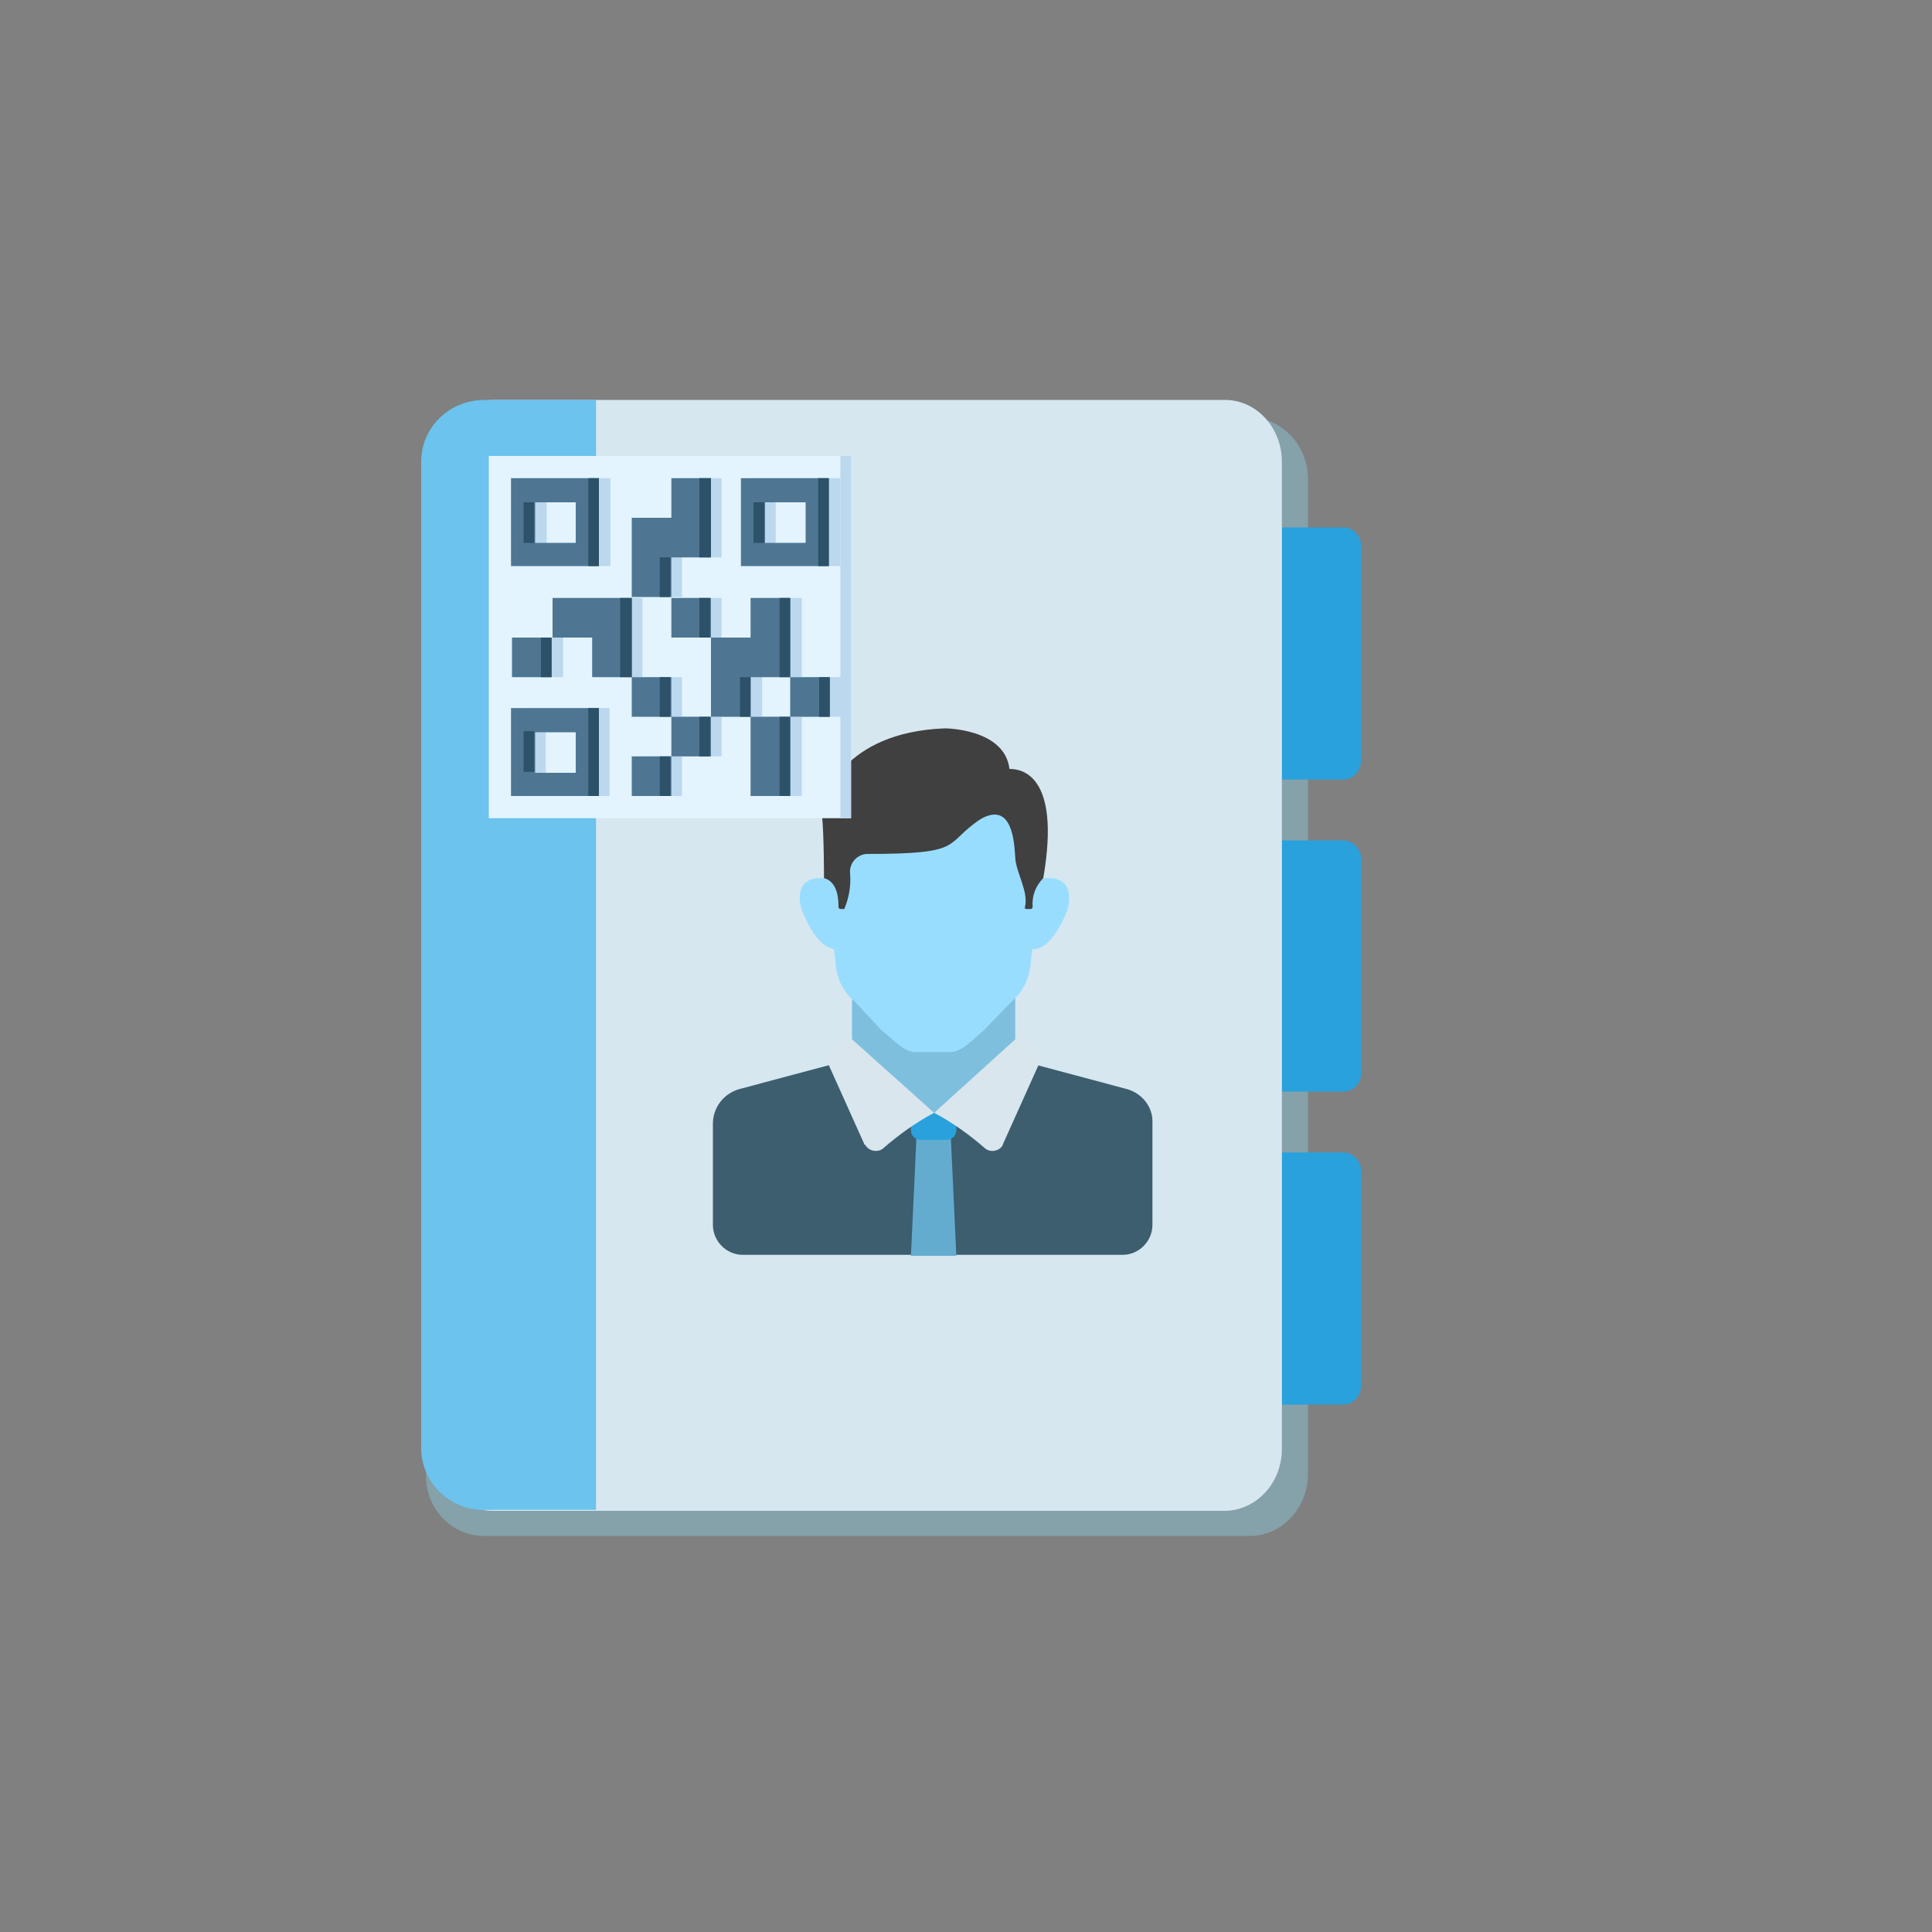 <?xml version="1.0" encoding="utf-8"?>
<!-- Generator: Adobe Illustrator 24.1.2, SVG Export Plug-In . SVG Version: 6.00 Build 0)  -->
<svg version="1.1" id="Слой_1" xmlns="http://www.w3.org/2000/svg" xmlns:xlink="http://www.w3.org/1999/xlink" x="0px"
     y="0px"
     viewBox="0 0 200 200" style="enable-background:new 0 0 200 200;" xml:space="preserve">
<rect x="0" y="0" width="200" height="200" fill="#808080" stroke="none"/>
<style type="text/css">
	.st0{fill:#85A1AA;}
	.st1{fill:#29A1DC;}
	.st2{fill:#D6E7F0;}
	.st3{fill:#6BC3EE;}
	.st4{fill:#FFFFFF;}
	.st5{fill:#7FBFDE;}
	.st6{fill:#3C5E6F;}
	.st7{fill:#99DDFE;}
	.st8{fill:#63ACD0;}
	.st9{fill:#D9E6ED;}
	.st10{fill:#404040;}
	.st11{fill:#E3F4FF;}
	.st12{fill:#BBD8EF;}
	.st13{fill:#4E7693;}
	.st14{fill:#2C5168;}
</style>
    <path class="st0" d="M135.4,49.6v103c0,3.5-2.7,6.4-6,6.4l0,0H50.1c-3.4,0-6.1-2.9-6-6.4l0,0v-103c0-3.5,2.7-6.4,6-6.4l0,0h79.2
	C132.7,43.2,135.4,46.1,135.4,49.6z"/>
    <path class="st1" d="M139,80.7h-6.3V54.6h6.3c1.1,0,1.9,0.9,1.9,1.9v22.2C140.9,79.8,140.1,80.7,139,80.7z M139,113h-6.3V87h6.3
	c1.1,0,1.9,0.9,1.9,1.9v22.2C140.9,112.2,140.1,113,139,113z M139,145.4h-6.3v-26.1h6.3c1.1,0,1.9,0.9,1.9,1.9v22.2
	C140.9,144.5,140.1,145.4,139,145.4z"/>
    <path class="st2" d="M132.7,47.8V150c0,3.5-2.6,6.3-5.8,6.4l0,0H51c-3.2,0-5.8-2.9-5.8-6.4l0,0V47.8c0-3.5,2.6-6.3,5.8-6.4l0,0h75.8
	C130.1,41.4,132.7,44.3,132.7,47.8z"/>
    <path class="st3"
          d="M61.7,41.4v114.9H50c-3.5,0-6.4-2.9-6.4-6.4l0,0V47.8c0-3.5,2.8-6.3,6.4-6.4l0,0C50,41.4,61.7,41.4,61.7,41.4z"
    />
    <path class="st4" d="M106.7,90.3L106.7,90.3z"/>
    <g>
	<polygon class="st5" points="105.1,109.6 105.1,103.1 88.2,103.1 88.2,109.6 96.7,117.1 	"/>
        <path class="st6" d="M116.5,112.7l-10.1-2.7c-0.2,0-0.3-0.1-0.5-0.2l-9.4,5.5l-8.9-5.7c-0.2,0.2-0.5,0.4-0.8,0.4l-10.1,2.7
		c-1.7,0.4-2.9,1.9-2.9,3.6v10.5c0,1.7,1.4,3.1,3.1,3.1h39.3c1.7,0,3.1-1.4,3.1-3.1l0,0v-10.5C119.4,114.6,118.2,113.1,116.5,112.7z
		"/>
        <path class="st7" d="M86.7,81.7l-1.3,8.1l1.1,9.9c0.1,1.6,0.8,3,2,4l2.8,3c1,0.7,2.2,2.2,3.4,2.2h3.7c1.2,0,2.4-1.4,3.4-2.2l2.9-3
		c1.2-1,1.9-2.5,2-4l1-9.6l-1.4-8.5L86.7,81.7z"/>
        <polygon class="st8" points="99,130 94.3,130 94.9,117.1 98.4,117.1 	"/>
        <path class="st1" d="M99,115.2h-4.7v1.8c0,0.6,0.5,1,1,1l0,0H98c0.6,0,1-0.5,1-1V115.2L99,115.2z"/>
        <path class="st9" d="M88.1,107.5l8.6,7.7c-1.9,1-3.7,2.3-5.3,3.7c-0.5,0.4-1.3,0.3-1.7-0.2c-0.1-0.1-0.1-0.2-0.2-0.2l-4-8.9
		l1.3-1.9C87,107.2,87.6,107.2,88.1,107.5C88,107.5,88.1,107.5,88.1,107.5z M105.2,107.5l-8.5,7.7c1.9,1,3.7,2.3,5.3,3.7
		c0.5,0.4,1.3,0.3,1.7-0.2c0.1-0.1,0.1-0.2,0.1-0.2l4-8.9l-1.3-1.9C106.3,107.2,105.7,107.2,105.2,107.5
		C105.3,107.5,105.2,107.5,105.2,107.5z"/>
        <path class="st7" d="M110.5,94.2c-2.2,5.5-4.5,4-4.5,3.4l0.5-4.5c-0.2-1,0.5-2,1.6-2.2c0.1,0,0.2,0,0.3,0l0,0
		C111.6,90.8,110.5,94.2,110.5,94.2z M83,94.2c2.2,5.5,4.5,4,4.5,3.4L87,93.1c0.2-1.1-0.6-2-1.6-2.2c-0.1,0-0.2,0-0.3,0l0,0
		C81.8,90.8,83,94.2,83,94.2z"/>
        <path class="st10" d="M88,90.4c0.1,1.3-0.1,2.5-0.6,3.7h-0.1H87c-0.1,0-0.2-0.1-0.2-0.2l0,0c0-0.6,0-2.6-1.5-3c0,0,0-4.5-0.2-6.4
		s2.2-8.7,12.7-9.1c0,0,6.2,0,6.7,4.2c1,0,5.4,0.3,3.5,11.3c-0.8,0.8-1.2,1.9-1.1,3c0,0.1-0.1,0.2-0.2,0.2h-0.4
		c-0.2,0-0.2,0-0.2-0.2c0.4-1.6-0.9-3.5-1-5.1s-0.3-5.9-3.6-4c-3.9,2.6-1.5,3.6-11.7,3.6C88.8,88.4,87.9,89.3,88,90.4z"/>
</g>
    <rect x="50.6" y="47.2" class="st11" width="37.5" height="37.5"/>
    <rect x="87" y="47.2" class="st12" width="1.1" height="37.5"/>
    <path class="st12" d="M54.1,49.5v9.1h9.1v-9.1H54.1z M60.8,56.2h-4.2V52h4.2V56.2z M77.8,49.5v9.1H87v-9.1H77.8z M84.5,56.2h-4.2V52
	h4.2L84.5,56.2z M74.7,49.5v8.2h-4.1v4.1h-4.1v-8.2h4.1v-4.1H74.7z M58.3,70.1h-4.1V66h4.1V70.1z M66.5,61.9v8.2h-4.1V66h-4.1v-4.1
	H66.5z M70.6,74.2h-4.1v-4.1h4.1V74.2z M74.7,66h-4.1v-4.1h4.1V66z M87.1,74.2H83v-4.1h4.1V74.2z M70.6,82.4h-4.1v-4.1h4.1V82.4z
	 M83,74.2v8.2h-4.1v-8.2L83,74.2z M83,61.9v8.2h-4.1v4.1h-4.1V66h4.1v-4.1L83,61.9z M74.7,78.3h-4.1v-4.1h4.1V78.3z M54,73.3v9.1
	h9.1v-9.1H54z M60.7,80h-4.2v-4.2h4.2V80z"/>
    <path class="st13" d="M52.9,49.5v9.1h9.1v-9.1H52.9z M59.6,56.2h-4.2V52h4.2V56.2z M76.7,49.5v9.1h9.1v-9.1H76.7z M83.4,56.2h-4.2
	V52h4.2L83.4,56.2z M73.6,49.5v8.2h-4.1v4.1h-4.1v-8.2h4.1v-4.1H73.6z M57.1,70.1H53V66h4.1V70.1z M65.4,61.9v8.2h-4.1V66h-4.1v-4.1
	H65.4z M69.5,74.2h-4.1v-4.1h4.1V74.2z M73.6,66h-4.1v-4.1h4.1V66z M85.9,74.2h-4.1v-4.1h4.1V74.2z M69.5,82.4h-4.1v-4.1h4.1V82.4z
	 M81.8,74.2v8.2h-4.1v-8.2H81.8z M81.8,61.9v8.2h-4.1v4.1h-4.1V66h4.1v-4.1H81.8z M73.6,78.3h-4.1v-4.1h4.1V78.3z M52.9,73.3v9.1
	h9.1v-9.1H52.9z M59.6,80h-4.2v-4.2h4.2L59.6,80z"/>
    <rect x="68.3" y="57.7" class="st14" width="1.1" height="4.1"/>
    <rect x="72.4" y="61.9" class="st14" width="1.1" height="4.1"/>
    <rect x="78" y="52" class="st14" width="1.1" height="4.2"/>
    <rect x="68.3" y="70.1" class="st14" width="1.1" height="4.1"/>
    <rect x="76.6" y="70.1" class="st14" width="1.1" height="4.1"/>
    <rect x="54.2" y="52" class="st14" width="1.1" height="4.2"/>
    <rect x="84.7" y="49.5" class="st14" width="1.1" height="9.1"/>
    <rect x="54.2" y="75.7" class="st14" width="1.1" height="4.2"/>
    <rect x="56" y="66" class="st14" width="1.1" height="4.1"/>
    <rect x="72.4" y="74.2" class="st14" width="1.1" height="4.1"/>
    <rect x="80.7" y="74.2" class="st14" width="1.1" height="8.2"/>
    <rect x="68.3" y="78.3" class="st14" width="1.1" height="4.1"/>
    <rect x="84.8" y="70.1" class="st14" width="1.1" height="4.1"/>
    <rect x="60.9" y="49.5" class="st14" width="1.1" height="9.1"/>
    <polygon class="st14" points="72.4,57.7 73.6,57.7 73.6,53.6 73.6,49.5 72.4,49.5 72.4,53.6 "/>
    <polygon class="st14" points="64.2,70.1 65.4,70.1 65.4,66 65.4,61.9 64.2,61.9 64.2,66 "/>
    <polygon class="st14" points="81.8,61.9 80.7,61.9 80.7,66 80.7,70.1 81.8,70.1 81.8,66 "/>
    <rect x="60.9" y="73.3" class="st14" width="1.1" height="9.1"/>
</svg>
